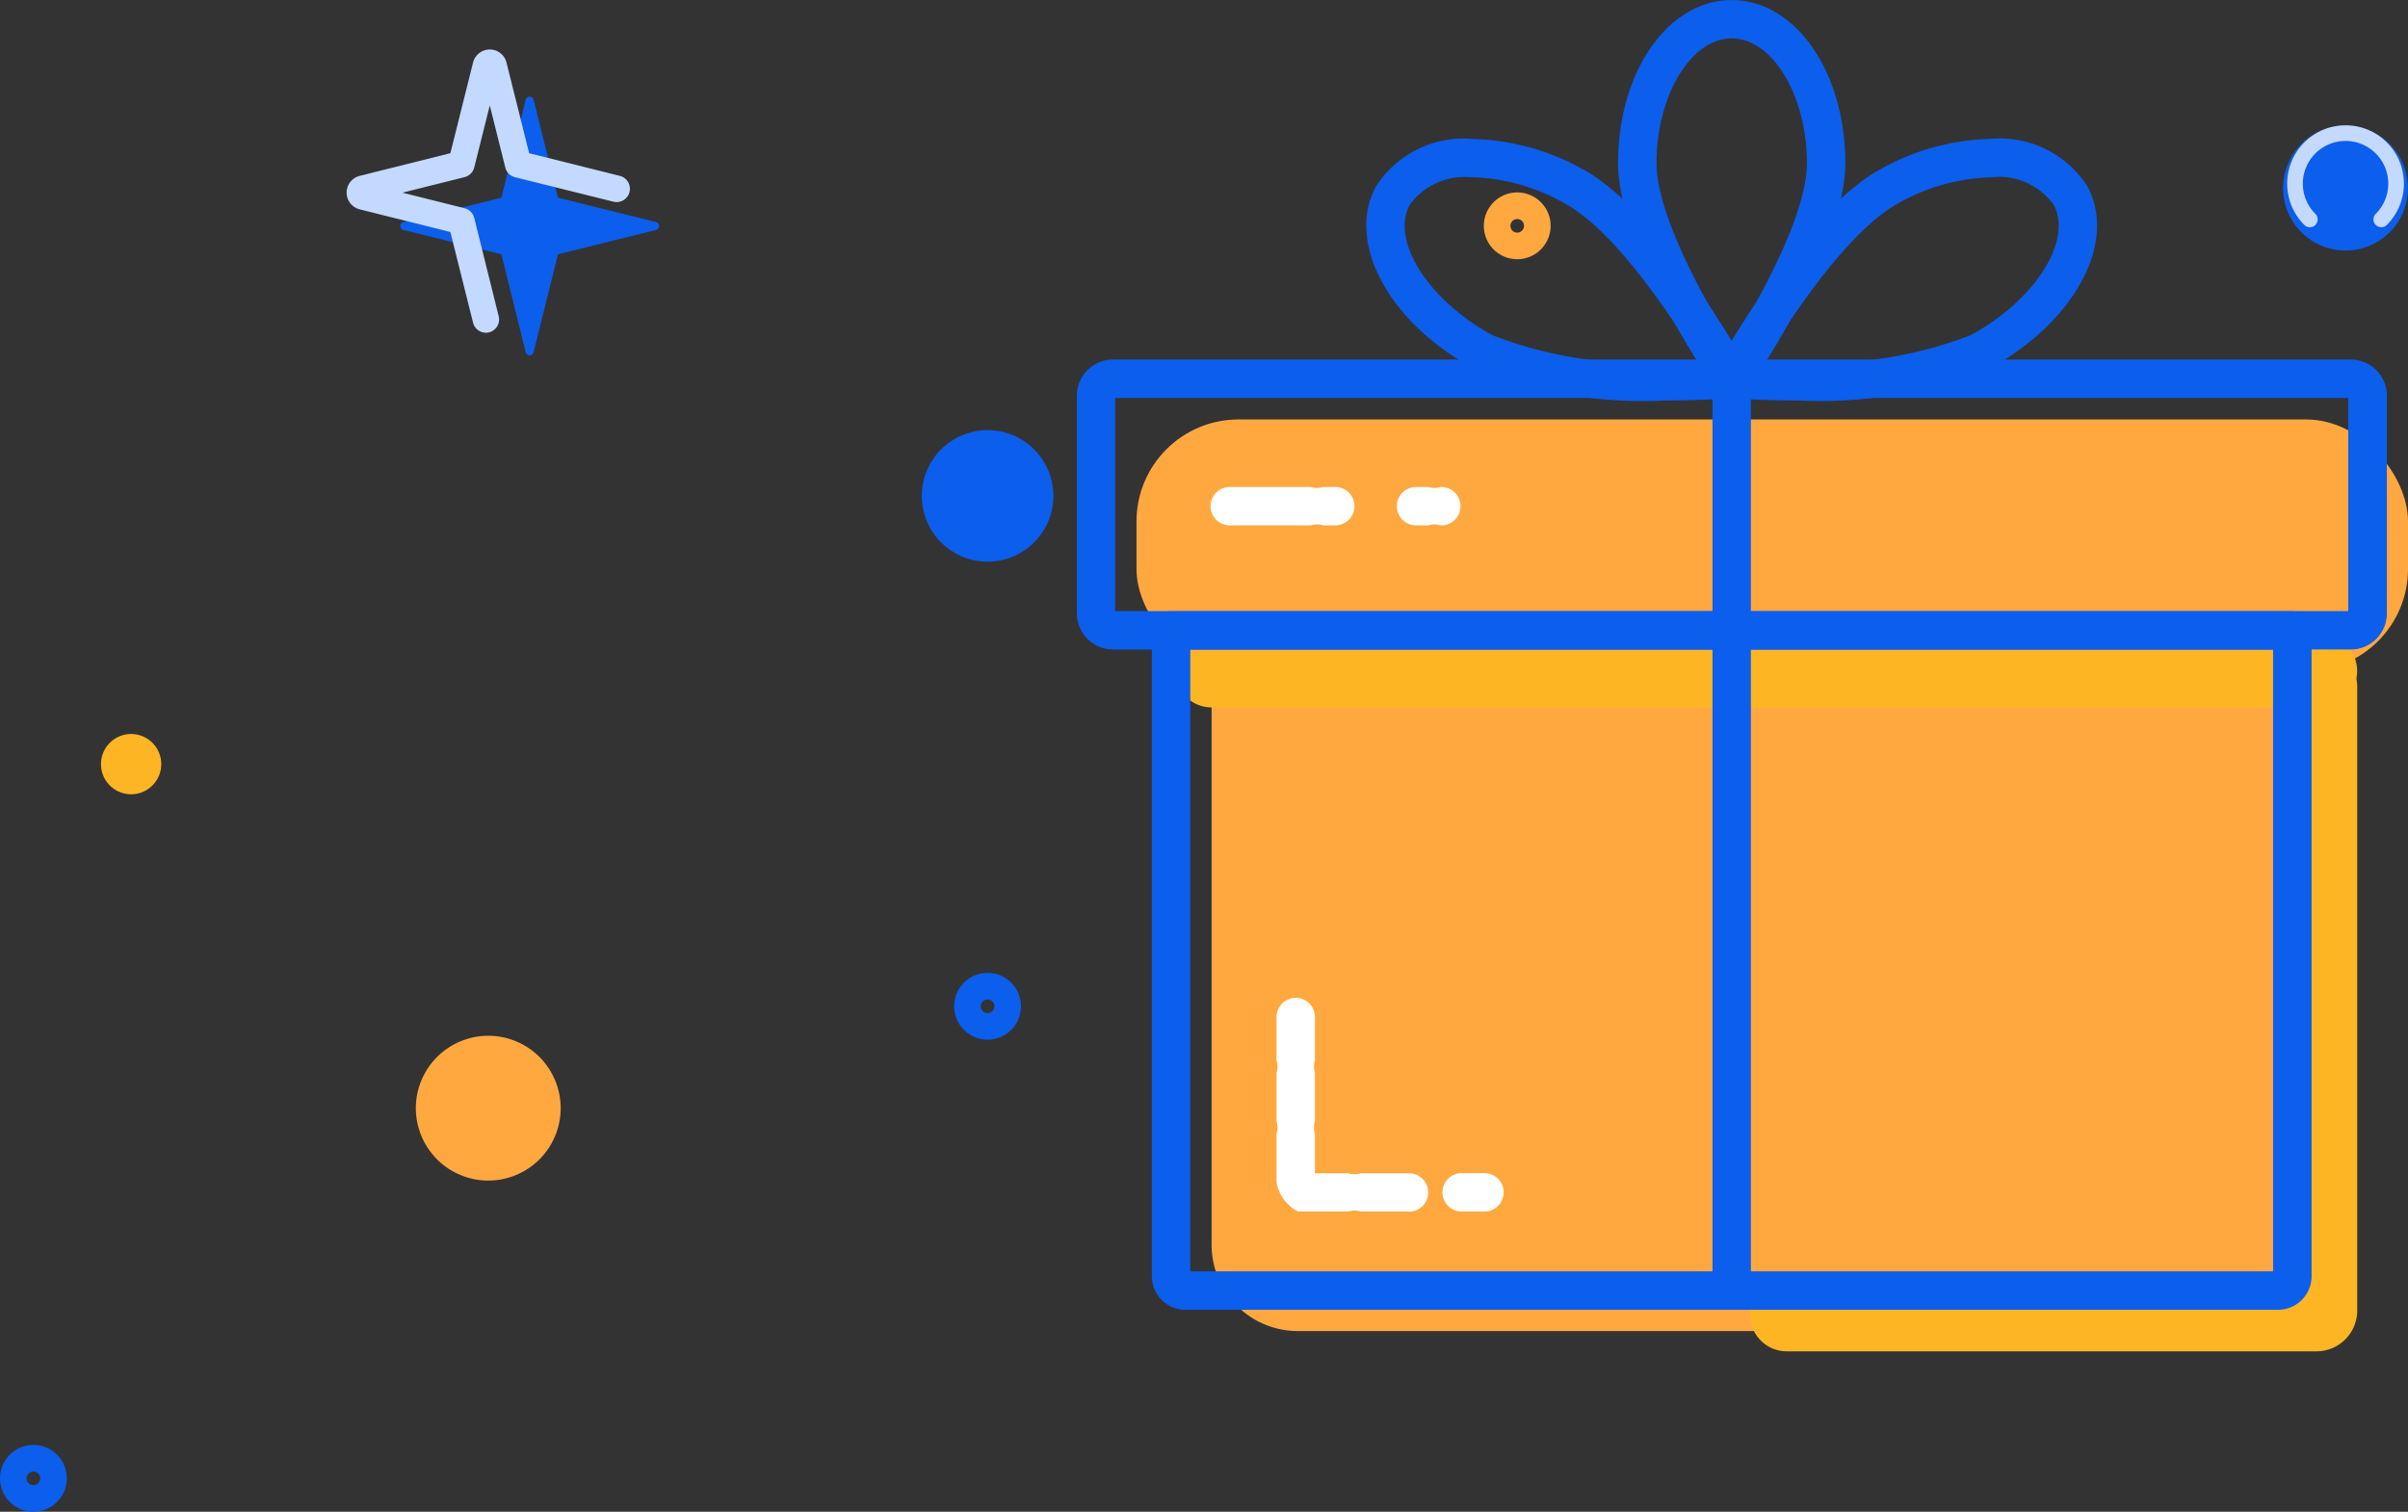 <svg xmlns="http://www.w3.org/2000/svg" width="59.043" height="37.072" viewBox="0 0 59.043 37.072">
  <rect x="0" y="0" width="59.043" height="37.072" fill="#333333" stroke="none"/>
  <g id="Group_3594" data-name="Group 3594" transform="translate(-74.461 -763.928)">
    <g id="Group_3584" data-name="Group 3584" transform="translate(100.862 763.928)">
      <rect id="Rectangle_664" data-name="Rectangle 664" width="31.177" height="6.169" rx="2.503" transform="translate(1.465 10.286)" fill="#ffa840"/>
      <path id="Rectangle_665" data-name="Rectangle 665" d="M0,0H27.492a0,0,0,0,1,0,0V14.071a2.116,2.116,0,0,1-2.116,2.116H2.116A2.116,2.116,0,0,1,0,14.071V0A0,0,0,0,1,0,0Z" transform="translate(3.307 16.455)" fill="#ffa840"/>
      <path id="Path_7038" data-name="Path 7038" d="M325.567,362.674H298.373a.894.894,0,1,1,0-1.788h27.194a.894.894,0,1,1,0,1.788Z" transform="translate(-295.066 -345.326)" fill="#feb523"/>
      <path id="Path_7039" data-name="Path 7039" d="M396.515,380.426H383.521a.894.894,0,0,1,0-1.789h12.2V364.131a.894.894,0,1,1,1.789,0v15.3A1,1,0,0,1,396.515,380.426Z" transform="translate(-366.113 -347.287)" fill="#feb523"/>
      <g id="Group_3582" data-name="Group 3582" transform="translate(0 0)">
        <path id="Path_7040" data-name="Path 7040" d="M333.141,293.9a11.235,11.235,0,0,1-4.707-.774c-2.1-1.135-3.154-3.1-2.41-4.474a2.544,2.544,0,0,1,2.363-1.164,5.82,5.82,0,0,1,2.7.738c1.935,1.048,3.985,4.766,4.071,4.923a.471.471,0,0,1-.377.7C334.753,293.844,334.077,293.9,333.141,293.9Zm-4.754-5.469a1.656,1.656,0,0,0-1.535.671c-.476.879.454,2.343,2.031,3.2a10.055,10.055,0,0,0,4.258.66c.3,0,.575-.005.806-.013-.662-1.09-2.064-3.215-3.309-3.889A4.869,4.869,0,0,0,328.387,288.426Z" transform="translate(-318.686 -284.08)" fill="#0c5eed"/>
        <path id="Path_7041" data-name="Path 7041" d="M379.114,293.9h0c-.936,0-1.612-.052-1.641-.054a.471.471,0,0,1-.377-.7c.086-.158,2.135-3.875,4.071-4.923a5.821,5.821,0,0,1,2.7-.738,2.544,2.544,0,0,1,2.363,1.164c.744,1.374-.315,3.339-2.41,4.474A11.233,11.233,0,0,1,379.114,293.9Zm-.807-.955c.232.007.506.013.806.013a10.052,10.052,0,0,0,4.258-.66c1.577-.854,2.507-2.318,2.031-3.2a1.656,1.656,0,0,0-1.535-.67,4.869,4.869,0,0,0-2.252.625C380.371,289.725,378.969,291.85,378.307,292.94Z" transform="translate(-361.45 -284.08)" fill="#0c5eed"/>
        <path id="Path_7042" data-name="Path 7042" d="M365.848,276.69a.471.471,0,0,1-.387-.2c-.1-.141-2.4-3.489-2.4-5.561,0-2.243,1.224-4,2.786-4s2.786,1.757,2.786,4c0,2.072-2.3,5.419-2.4,5.561A.472.472,0,0,1,365.848,276.69Zm0-8.821c-1,0-1.844,1.4-1.844,3.057,0,1.226,1.112,3.264,1.844,4.433.732-1.169,1.844-3.207,1.844-4.433C367.691,269.269,366.847,267.869,365.848,267.869Z" transform="translate(-349.788 -266.927)" fill="#0c5eed"/>
        <path id="Path_7043" data-name="Path 7043" d="M314.143,327.3H283.8a.887.887,0,0,1-.886-.886v-5.339a.887.887,0,0,1,.886-.886h30.348a.887.887,0,0,1,.886.886v5.339A.887.887,0,0,1,314.143,327.3Zm-30.291-.942h30.235v-5.227H283.852Z" transform="translate(-282.91 -311.372)" fill="#0c5eed"/>
        <path id="Path_7044" data-name="Path 7044" d="M321.648,374.571H294.856a.822.822,0,0,1-.821-.822V357.912a.471.471,0,0,1,.471-.471H322a.471.471,0,0,1,.471.471v15.837A.823.823,0,0,1,321.648,374.571Zm-26.671-.942h26.55V358.383h-26.55Z" transform="translate(-292.193 -342.451)" fill="#0c5eed"/>
        <path id="Path_7045" data-name="Path 7045" d="M377.51,343.491a.471.471,0,0,1-.471-.471V320.664a.471.471,0,0,1,.942,0V343.02A.471.471,0,0,1,377.51,343.491Z" transform="translate(-361.451 -311.372)" fill="#0c5eed"/>
      </g>
      <g id="Group_3583" data-name="Group 3583" transform="translate(4.901 24.472)">
        <path id="Path_7046" data-name="Path 7046" d="M315.75,419.939h-1.192a.472.472,0,0,0-.3,0h-1.186l-.043,0a1,1,0,0,1-.528-.718v-1.192a.472.472,0,0,0,0-.3v-1.192a.472.472,0,0,0,0-.3v-1.068a.471.471,0,1,1,.942,0v1.068a.472.472,0,0,0,0,.3v1.192a.472.472,0,0,0,0,.3V419h.814a.472.472,0,0,0,.3,0h1.192a.471.471,0,0,1,0,.942Z" transform="translate(-312.503 -414.7)" fill="#fff"/>
        <path id="Path_7047" data-name="Path 7047" d="M338.092,441.59h-.558a.471.471,0,0,1,0-.942h.558a.471.471,0,0,1,0,.942Z" transform="translate(-332.996 -436.351)" fill="#fff"/>
      </g>
      <path id="Path_7048" data-name="Path 7048" d="M308.4,339.978h-.019a.474.474,0,0,0-.3,0h-.3a.471.471,0,1,1,0-.942h.3a.475.475,0,0,0,.3,0h.019a.471.471,0,1,1,0,.942Zm-2.6,0h-.3a.474.474,0,0,0-.3,0h-1.987a.471.471,0,1,1,0-.942H305.2a.475.475,0,0,0,.3,0h.3a.471.471,0,1,1,0,.942Z" transform="translate(-299.461 -327.094)" fill="#fff"/>
    </g>
    <g id="Group_3587" data-name="Group 3587" transform="translate(74.461 765.141)">
      <ellipse id="Ellipse_136" data-name="Ellipse 136" cx="1.613" cy="1.613" rx="1.613" ry="1.613" transform="translate(22.602 9.335)" fill="#0c5eed"/>
      <g id="Group_3585" data-name="Group 3585" transform="translate(8.499 0)">
        <path id="Path_7051" data-name="Path 7051" d="M224.035,92.874l-.6-2.413-2.413-.6a.1.1,0,0,1,0-.188l2.413-.6.6-2.413a.1.1,0,0,1,.188,0l.6,2.413,2.413.6a.1.1,0,0,1,0,.188l-2.413.6-.6,2.413A.1.1,0,0,1,224.035,92.874Z" transform="translate(-219.641 -85.438)" fill="#0c5eed"/>
        <path id="Path_7052" data-name="Path 7052" d="M217.077,87.153a.326.326,0,0,1-.316-.247l-.556-2.223-2.223-.556a.423.423,0,0,1,0-.821l2.223-.556.556-2.223a.422.422,0,0,1,.41-.32h0a.422.422,0,0,1,.41.32l.556,2.223,2.223.556a.326.326,0,1,1-.158.633l-2.413-.6a.326.326,0,0,1-.237-.237l-.381-1.523L216.79,83.1a.326.326,0,0,1-.237.237l-1.523.381,1.523.381a.327.327,0,0,1,.237.237l.6,2.413a.327.327,0,0,1-.317.405Z" transform="translate(-213.661 -80.206)" fill="#c3d9ff"/>
      </g>
      <ellipse id="Ellipse_137" data-name="Ellipse 137" cx="1.775" cy="1.775" rx="1.775" ry="1.775" transform="matrix(0.383, -0.924, 0.924, 0.383, 9.652, 26.923)" fill="#ffa840"/>
      <path id="Path_7053" data-name="Path 7053" d="M297.656,208.277a.819.819,0,1,1,.819-.819A.82.82,0,0,1,297.656,208.277Zm0-.986a.167.167,0,1,0,.167.167A.167.167,0,0,0,297.656,207.291Z" transform="translate(-273.441 -183.994)" fill="#0c5eed"/>
      <path id="Path_7054" data-name="Path 7054" d="M370.164,101.421a.819.819,0,1,1,.819-.819A.82.82,0,0,1,370.164,101.421Zm0-.986a.167.167,0,1,0,.167.167A.167.167,0,0,0,370.164,100.435Z" transform="translate(-332.962 -96.277)" fill="#ffa840"/>
      <path id="Path_7055" data-name="Path 7055" d="M181.511,174.67a.739.739,0,1,0-.739.739A.739.739,0,0,0,181.511,174.67Z" transform="translate(-177.557 -157.144)" fill="#feb523"/>
      <path id="Path_7056" data-name="Path 7056" d="M167.031,272.909a.819.819,0,1,1,.819-.819A.82.82,0,0,1,167.031,272.909Zm0-.986a.167.167,0,1,0,.167.167A.167.167,0,0,0,167.031,271.924Z" transform="translate(-166.212 -237.05)" fill="#0c5eed"/>
    </g>
    <g id="Group_3588" data-name="Group 3588" transform="translate(130.441 767)">
      <path id="Path_7058" data-name="Path 7058" d="M1.531,0A1.531,1.531,0,1,1,0,1.531,1.531,1.531,0,0,1,1.531,0Z" transform="translate(0 0.01)" fill="#0c5eed"/>
      <path id="Path_7057" data-name="Path 7057" d="M362.679,180.467a.192.192,0,0,1-.136-.328,1.047,1.047,0,1,0-1.48,0,.192.192,0,1,1-.272.272,1.431,1.431,0,1,1,2.024,0A.192.192,0,0,1,362.679,180.467Z" transform="translate(-360.271 -177.967)" fill="#c3d9ff"/>
    </g>
  </g>
</svg>
